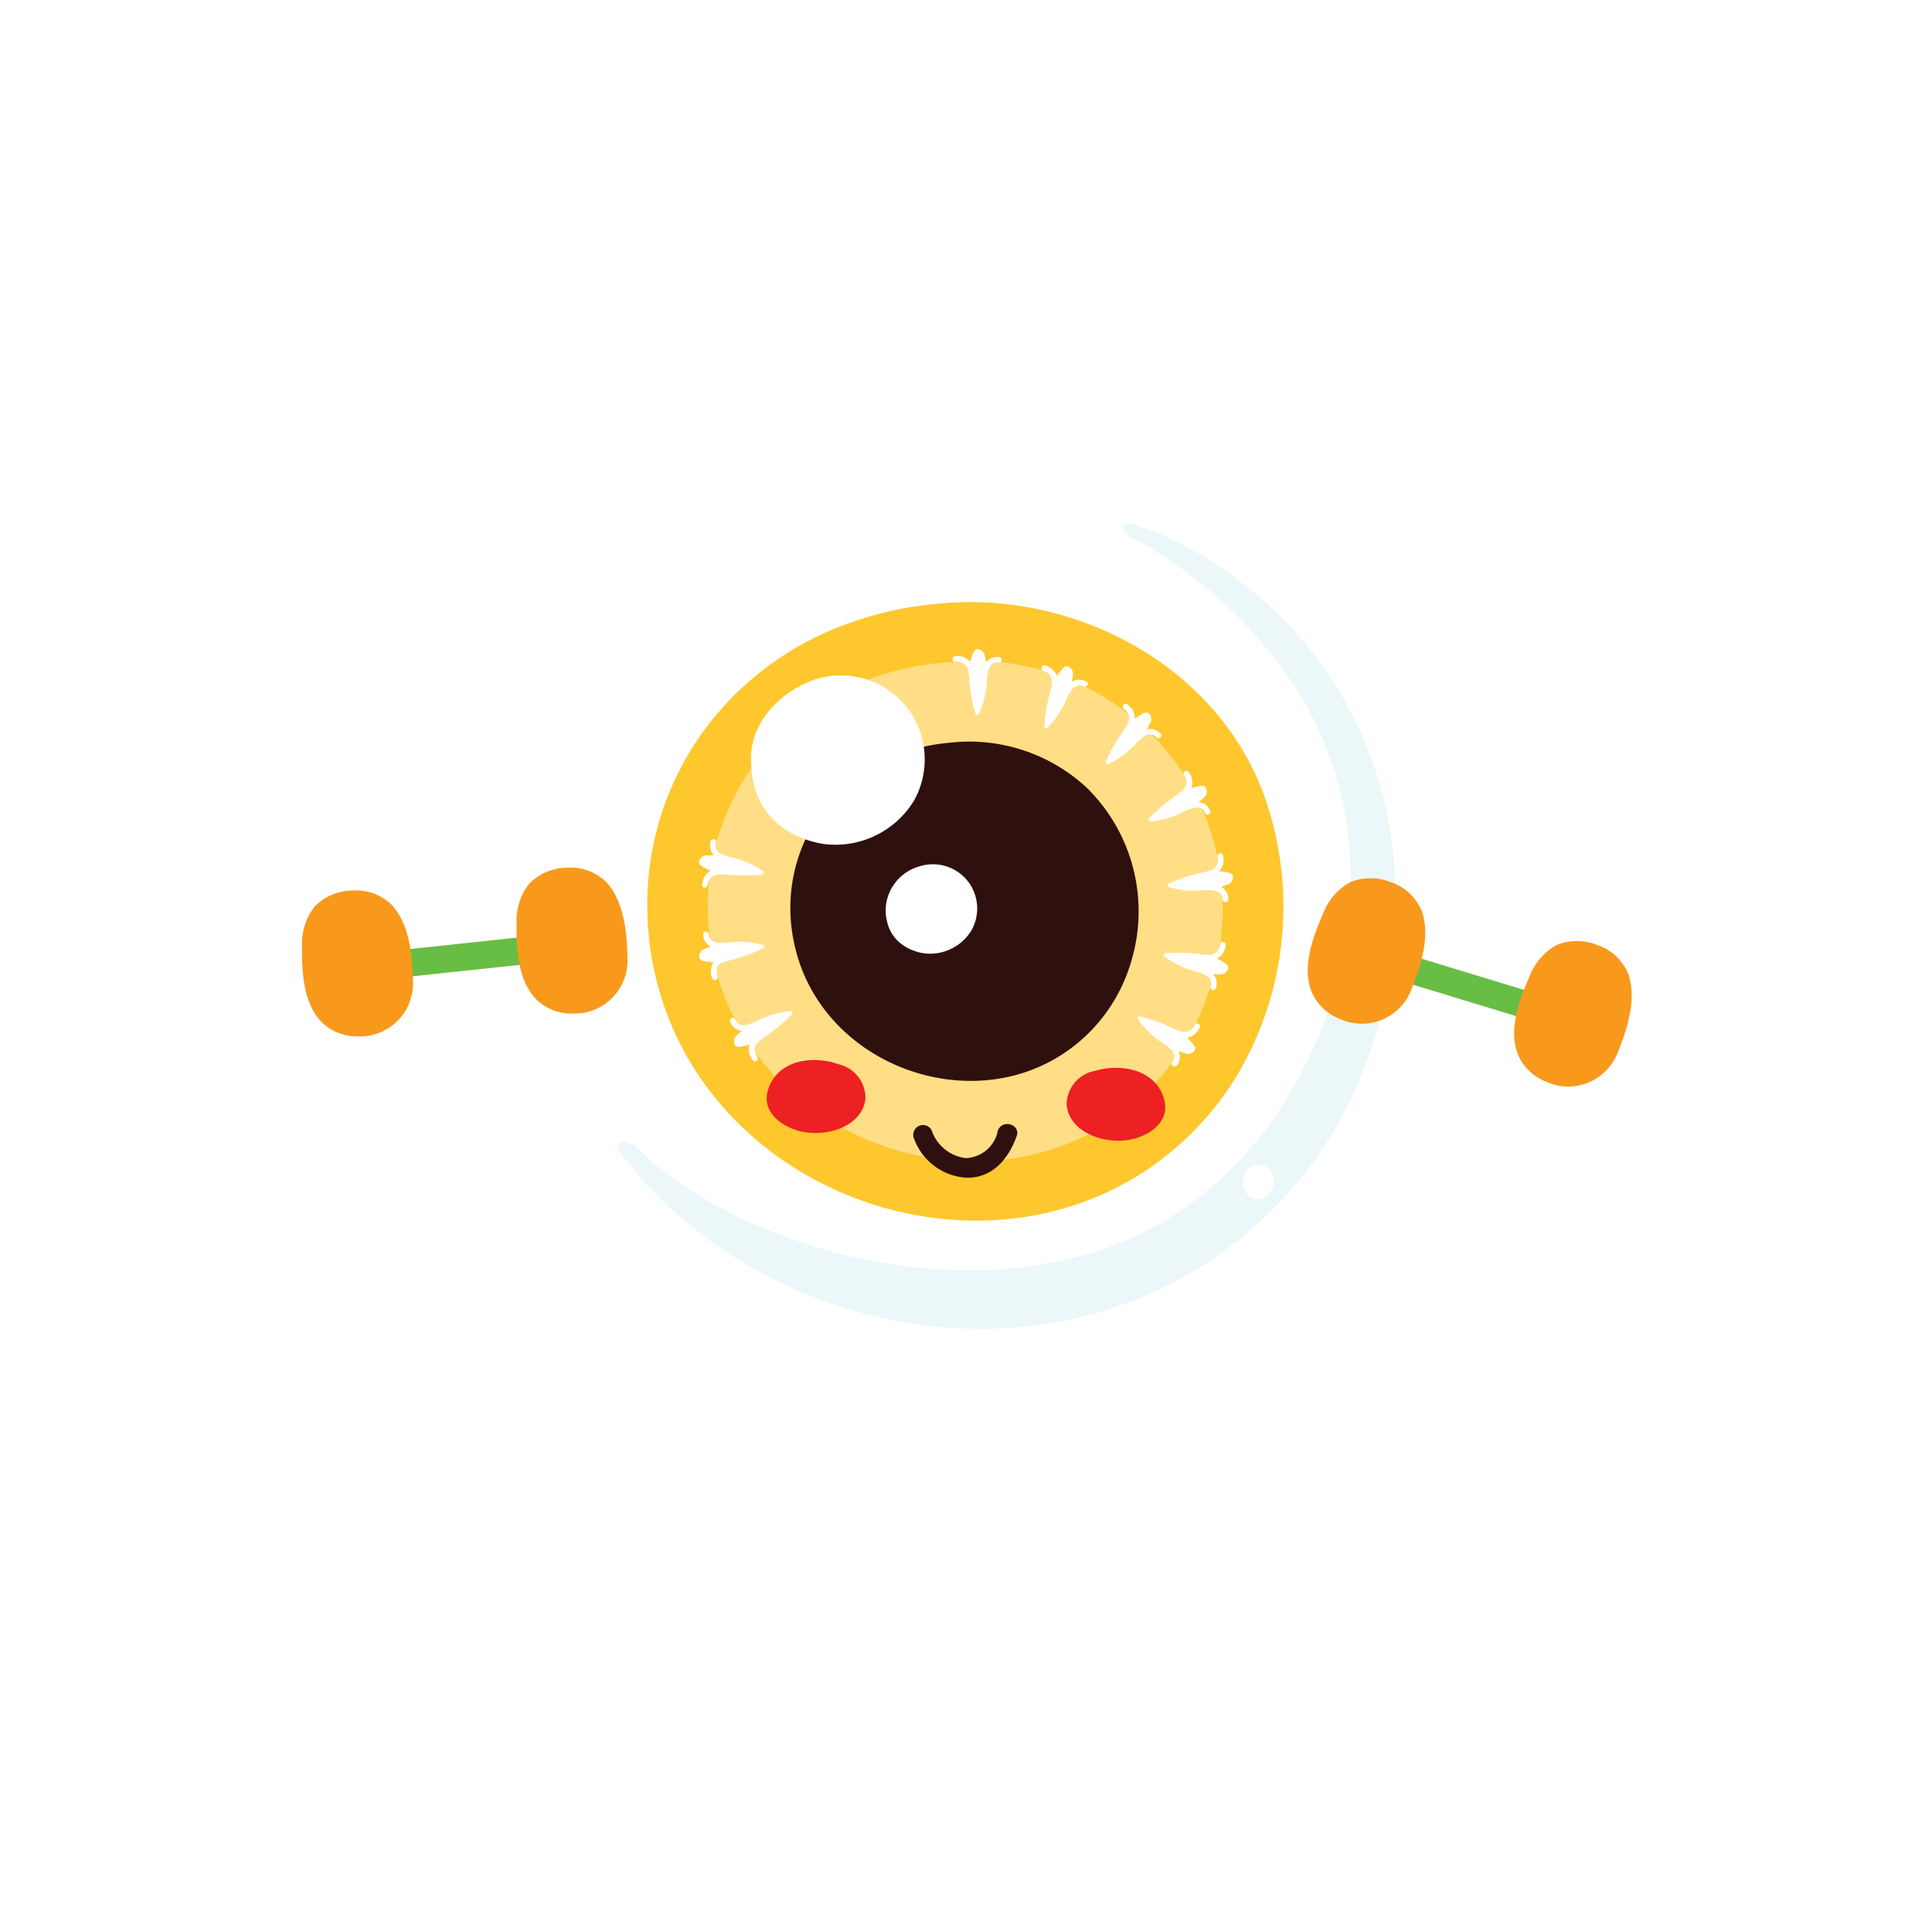 <svg xmlns="http://www.w3.org/2000/svg" xmlns:xlink="http://www.w3.org/1999/xlink" width="120.74" height="119.608" viewBox="0 0 120.74 119.608">
  <defs>
    <filter id="path96" x="0" y="0" width="120.74" height="119.608" filterUnits="userSpaceOnUse">
      <feOffset dy="2.968" input="SourceAlpha"/>
      <feGaussianBlur stdDeviation="9.893" result="blur"/>
      <feFlood flood-opacity="0.161"/>
      <feComposite operator="in" in2="blur"/>
      <feComposite in="SourceGraphic"/>
    </filter>
    <clipPath id="clip-path">
      <path id="path110" d="M358.05-216.791h32.13v31.337H358.05Z" transform="translate(-358.05 216.791)"/>
    </clipPath>
  </defs>
  <g id="Group_1031" data-name="Group 1031" transform="translate(-155.195 -147.632)">
    <g id="Group_1030" data-name="Group 1030">
      <path id="Union_8" data-name="Union 8" d="M1.1,11.962a.385.385,0,0,1,.322-.425,15.911,15.911,0,0,0,2.108-.6l-.03.007A10.621,10.621,0,0,0,6.15,9.527l-.023.036A9.4,9.4,0,0,0,9.22,5.536c.085-.2.165-.407.239-.613.04-.11.078-.22.114-.331.017-.051.033-.1.05-.157l.006-.017.024-.079a.687.687,0,0,1,.035-.092,4.566,4.566,0,0,1-.723-.6A1.839,1.839,0,0,1,8.4,2.569a.827.827,0,0,1,.139-.613.935.935,0,0,1,.776-.3A1.969,1.969,0,0,1,10.525.339a1.684,1.684,0,0,1,1.924.747,2.138,2.138,0,0,1-.135,2.285,2.456,2.456,0,0,1-1.69,1,.351.351,0,0,1-.013.131,13.77,13.77,0,0,1-.947,2.361C8.2,9.924,4.983,11.719,1.748,12.34a.952.952,0,0,1-.109.006.478.478,0,0,1-.539-.384Z" transform="translate(236.217 207.012)" fill="#fff"/>
      <path id="Union_7" data-name="Union 7" d="M10.735,12.805a13.239,13.239,0,0,1-3.907-1.642A9.325,9.325,0,0,1,3.11,6.931a13.779,13.779,0,0,1-.824-2.407.348.348,0,0,1-.007-.131A2.461,2.461,0,0,1,.642,3.308,2.138,2.138,0,0,1,.625,1.02,1.681,1.681,0,0,1,2.584.372,1.971,1.971,0,0,1,3.722,1.745a.926.926,0,0,1,.759.342.828.828,0,0,1,.108.619,1.838,1.838,0,0,1-.616,1.051,4.522,4.522,0,0,1-.753.559.7.7,0,0,1,.03.094c.007.031.015.062.023.094-.013-.041,0,.011.005.023a.157.157,0,0,1,0-.02l.042.159c.031.113.063.225.1.337q.1.315.208.625A9.406,9.406,0,0,0,6.5,9.808l-.021-.037a7.545,7.545,0,0,0,.886.656,13.713,13.713,0,0,0,1.687.894l-.029-.008a15.854,15.854,0,0,0,2.075.707.386.386,0,0,1,.3.441.463.463,0,0,1-.509.358.98.98,0,0,1-.154-.014ZM3.273,4.5Z" transform="translate(181.871 205.386)" fill="#fff"/>
      <g id="g46" transform="matrix(0.985, -0.174, 0.174, 0.985, 185.14, 209.875)">
        <path id="path48" d="M-.007-.094v0" transform="translate(0.011 0.137)" fill="#2e100f"/>
      </g>
      <path id="Union_11" data-name="Union 11" d="M2.527,17.262a9.437,9.437,0,0,1-1.082-.208,3.564,3.564,0,0,1-1.01-.436A.369.369,0,0,1,.261,16.4a.446.446,0,0,1-.023-.175,1.045,1.045,0,0,1-.019-.491c.234-1.1.473-2.2.709-3.294.417-1.938.825-3.88,1.18-5.842.178-.986.343-1.978.488-2.974q.108-.737.2-1.479a1.093,1.093,0,0,0,.015-.168c.064-.421.1-.843.14-1.263S3.176.006,3.471,0c.252,0,.519.374.482.753q-.088.9-.2,1.786t-.24,1.767c-.533,3.57-1.307,7.056-2.059,10.547a2.812,2.812,0,0,1,.508-.22,2.334,2.334,0,0,1,1.945.219c.549.355,1.062,1.156.7,1.8a1.407,1.407,0,0,1-.943.56,3.075,3.075,0,0,1-.69.076,3.748,3.748,0,0,1-.447-.026Zm.284-15.3V1.98s0-.01,0-.014Zm0-.012v.012Z" transform="translate(219.056 222.688)" fill="#fff"/>
      <path id="Union_12" data-name="Union 12" d="M1.013,17.154A1.4,1.4,0,0,1,.1,16.547c-.331-.664.222-1.438.789-1.764a2.334,2.334,0,0,1,1.954-.12,2.825,2.825,0,0,1,.5.247C2.766,11.385,2.17,7.863,1.821,4.271q-.086-.886-.151-1.777T1.562.708C1.544.332,1.829-.022,2.08,0c.294.026.465.329.484.734q.018.374.04.747l.022.354.011.158c-.006-.1.009.134.011.161.036.5.077.991.124,1.486q.14,1.505.335,3c.254,1.976.563,3.938.88,5.894.18,1.109.363,2.216.54,3.325a1.051,1.051,0,0,1-.045.491.44.44,0,0,1-.023.149.376.376,0,0,1-.194.229,3.6,3.6,0,0,1-1.031.384,9.661,9.661,0,0,1-1.091.151c-.087.006-.175.009-.263.009a3.172,3.172,0,0,1-.867-.118Z" transform="translate(206.7 222.364)" fill="#fff"/>
      <g id="g94" transform="matrix(0.985, -0.174, 0.174, 0.985, 184.697, 183.558)">
        <g transform="matrix(0.98, 0.17, -0.17, 0.98, -22.8, -40.5)" filter="url(#path96)">
          <path id="path96-2" data-name="path96" d="M-.9-44.882A24.708,24.708,0,0,1,5.33-57.341a25.7,25.7,0,0,1,15.806-7.873,28.962,28.962,0,0,1,5.956-.119A27.8,27.8,0,0,1,47-54.926c7.039,9.1,6.021,21.993-.464,30.857A25.32,25.32,0,0,1,43.8-20.874a24.875,24.875,0,0,1-3.293,2.734C23.644-6.43-.618-19.117-1.3-39.374a25.954,25.954,0,0,1,.4-5.5" transform="matrix(0.99, -0.17, 0.17, 0.99, 42.36, 100.18)" fill="#fff"/>
        </g>
      </g>
      <g id="g98" transform="matrix(0.985, -0.174, 0.174, 0.985, 188.085, 186.967)">
        <path id="path100" d="M-111.294-47.473A24.331,24.331,0,0,0-118.023-64.6a23.976,23.976,0,0,0-3.367-3.023,15.054,15.054,0,0,0-1.921-1.185c-.217-.111-1.248-.791-1.136-.081.074.468.8.854,1.124,1.132q.832.711,1.611,1.483a28.5,28.5,0,0,1,5.934,8.535c4.011,8.889,1.29,18.8-4.8,25.675a23.319,23.319,0,0,1-3.46,3.211,22.181,22.181,0,0,1-4.084,2.442,20.441,20.441,0,0,1-4.145,1.395,20.254,20.254,0,0,1-4.486.473,25.514,25.514,0,0,1-3.455-.144,33.061,33.061,0,0,1-13.071-4.545,28.416,28.416,0,0,1-6.837-5.595c-.115-.13-.229-.262-.34-.392-.458-.611-.953-1.654-1.648-1.324-.438.225.193.981.463,1.438a2.819,2.819,0,0,1,.183.415q.15.256.306.507c7.674,12.418,25.277,17.968,38.426,8.836a25.114,25.114,0,0,0,3.329-2.764,25.56,25.56,0,0,0,2.767-3.233,29.149,29.149,0,0,0,4.93-11.785,28.081,28.081,0,0,0,.408-4.344" transform="translate(162.256 69.211)" fill="#ebf7f8"/>
      </g>
      <g id="g102" transform="matrix(0.985, -0.174, 0.174, 0.985, 192.661, 189.012)">
        <path id="path104" d="M-.676-33.609a18.5,18.5,0,0,1,4.67-9.331A19.029,19.029,0,0,1,14.362-48.6a21.554,21.554,0,0,1,5.929-.323c8.514.544,16.7,6.726,18.187,15.472a20.648,20.648,0,0,1-4.6,16.665,18.722,18.722,0,0,1-3.546,3.206C17.707-4.812-.464-14.316-.974-29.488a19.418,19.418,0,0,1,.3-4.121" transform="translate(0.985 48.999)" fill="#ffc72e"/>
      </g>
      <g id="g106" transform="matrix(0.985, -0.174, 0.174, 0.985, 197.022, 192.003)">
        <g id="g120">
          <g id="g118" opacity="0.42" clip-path="url(#clip-path)">
            <g id="g116">
              <path id="path114" d="M-.546-27.163A14.956,14.956,0,0,1,3.228-34.7a15.376,15.376,0,0,1,8.379-4.575A17.428,17.428,0,0,1,16.4-39.54a15.684,15.684,0,0,1,13.766,9.5,15.653,15.653,0,0,1-.666,13.3,15.479,15.479,0,0,1-4.984,5.769C14.31-3.889-.375-11.57-.788-23.832a15.716,15.716,0,0,1,.241-3.331" transform="translate(0.796 39.601)" fill="#fff"/>
            </g>
          </g>
        </g>
      </g>
      <g id="g122" transform="matrix(0.985, -0.174, 0.174, 0.985, 202.952, 196.055)">
        <path id="path124" d="M-.37-18.422a10.141,10.141,0,0,1,2.56-5.114A10.2,10.2,0,0,1,6.3-26.211a11.636,11.636,0,0,1,4.821-.606,10.793,10.793,0,0,1,8.033,4.248A10.825,10.825,0,0,1,20-11.353a10.4,10.4,0,0,1-3.369,3.909c-6.92,4.806-16.88-.4-17.159-8.719A10.634,10.634,0,0,1-.37-18.422" transform="translate(0.54 26.857)" fill="#2e100f"/>
      </g>
      <g id="g126" transform="matrix(0.985, -0.174, 0.174, 0.985, 201.288, 190.912)">
        <path id="path128" d="M-.119-10.037c.206-2.439,2.458-4.169,4.816-4.547a5.263,5.263,0,0,1,5.493,2.921,5.3,5.3,0,0,1-.655,5.572A5.749,5.749,0,0,1,3.482-4.372a6.289,6.289,0,0,1-1.428-.7A5.35,5.35,0,0,1,.906-6.086a4.577,4.577,0,0,1-.771-1.3,4.531,4.531,0,0,1-.3-1.554,5.154,5.154,0,0,1,.043-1.1" transform="translate(0.173 14.633)" fill="#fff"/>
      </g>
      <g id="g130" transform="matrix(0.985, -0.174, 0.174, 0.985, 210.094, 202.217)">
        <path id="path132" d="M-.063-5.291a2.883,2.883,0,0,1,2.539-2.4,2.775,2.775,0,0,1,2.9,1.539,2.791,2.791,0,0,1-.345,2.937,3.029,3.029,0,0,1-3.2.915,3.31,3.31,0,0,1-.753-.367A2.807,2.807,0,0,1,.477-3.2a2.4,2.4,0,0,1-.406-.686,2.384,2.384,0,0,1-.157-.819,2.719,2.719,0,0,1,.023-.577" transform="translate(0.091 7.713)" fill="#fff"/>
      </g>
      <g id="g134" transform="matrix(0.985, -0.174, 0.174, 0.985, 202.755, 214.409)">
        <path id="path136" d="M-.366-3.19C-.961-1.91.14-.812,1.24-.335c1.407.611,3.786.428,4.318-1.3a2.166,2.166,0,0,0-1.28-2.43C2.944-4.825.943-5-.089-3.641a2.473,2.473,0,0,0-.276.451" transform="translate(0.533 4.65)" fill="#ed2024"/>
      </g>
      <g id="g138" transform="matrix(0.985, -0.174, 0.174, 0.985, 221.534, 214.898)">
        <path id="path140" d="M-13.256-5.785c.05,1.41-1.392,1.993-2.591,2-1.534.015-3.653-1.081-3.467-2.885A2.166,2.166,0,0,1-17.19-8.4c1.523-.175,3.433.446,3.855,2.1a2.5,2.5,0,0,1,.078.523" transform="translate(19.326 8.434)" fill="#ed2024"/>
      </g>
      <g id="g142" transform="matrix(0.985, -0.174, 0.174, 0.985, 215.408, 188.357)">
        <path id="path144" d="M-2.743-.793a.523.523,0,0,0-.272-.322.255.255,0,0,0-.2-.037.255.255,0,0,0-.164.125A3.015,3.015,0,0,0-3.7-.418a3.9,3.9,0,0,0-.19.661,9.324,9.324,0,0,0-.046,2.536.115.115,0,0,0,.077.11.115.115,0,0,0,.129-.038h0l.009-.013A5.642,5.642,0,0,0-2.743-.793" transform="translate(3.999 1.156)" fill="#fff"/>
      </g>
      <g id="g146" transform="matrix(0.985, -0.174, 0.174, 0.985, 214.697, 188.674)">
        <path id="path148" d="M-2.489-3.968a2.589,2.589,0,0,0-.065-1.269,1.067,1.067,0,0,0-.869-.547c-.222-.028-.294.314-.07.343a.706.706,0,0,1,.693.588,4.6,4.6,0,0,1-.039.909c-.015.224.335.2.349-.024" transform="translate(3.629 5.785)" fill="#fff"/>
      </g>
      <g id="g150" transform="matrix(0.985, -0.174, 0.174, 0.985, 216.053, 188.937)">
        <path id="path152" d="M-.707-4.4c.131-.363.248-.737.4-1.09a1.407,1.407,0,0,1,.24-.425A.472.472,0,0,1,.5-6.024c.217.06.286-.283.07-.343C-.5-6.663-.749-5.3-1.019-4.553c-.076.209.235.369.312.158" transform="translate(1.031 6.408)" fill="#fff"/>
      </g>
      <g id="g154" transform="matrix(0.985, -0.174, 0.174, 0.985, 198.821, 201.178)">
        <path id="path156" d="M-.951,0a.523.523,0,0,0-.365.212A.255.255,0,0,0-1.387.4a.255.255,0,0,0,.094.182,3,3,0,0,0,.544.421,3.869,3.869,0,0,0,.618.3,9.323,9.323,0,0,0,2.49.485.115.115,0,0,0,.107-.19h0L2.451,1.59A5.647,5.647,0,0,0-.951,0" transform="translate(1.387)" fill="#fff"/>
      </g>
      <g id="g158" transform="matrix(0.985, -0.174, 0.174, 0.985, 198.922, 202.126)">
        <path id="path160" d="M-4.333-.425A2.522,2.522,0,0,0-5.639-.574a1.1,1.1,0,0,0-.669.78c-.068.214.275.282.343.07C-5.713-.512-5-.228-4.4-.083c.219.054.288-.289.07-.343" transform="translate(6.316 0.62)" fill="#fff"/>
      </g>
      <g id="g162" transform="matrix(0.985, -0.174, 0.174, 0.985, 199.495, 200.128)">
        <path id="path164" d="M-3.913-3.708c-.3-.172-.605-.337-.9-.52a2.375,2.375,0,0,1-.37-.254.518.518,0,0,1-.106-.671c.1-.2-.216-.362-.312-.158C-6.085-4.287-4.778-3.8-4.071-3.4c.2.113.352-.2.158-.312" transform="translate(5.704 5.405)" fill="#fff"/>
      </g>
      <g id="g166" transform="matrix(0.985, -0.174, 0.174, 0.985, 198.791, 206.854)">
        <path id="path168" d="M-.628-.433A.523.523,0,0,0-.9-.109.255.255,0,0,0-.9.1.255.255,0,0,0-.75.236a3.009,3.009,0,0,0,.655.21A3.877,3.877,0,0,0,.591.517,9.319,9.319,0,0,0,3.1.121.115.115,0,0,0,3.135-.1h0l-.022,0A5.643,5.643,0,0,0-.628-.433" transform="translate(0.915 0.632)" fill="#fff"/>
      </g>
      <g id="g170" transform="matrix(0.985, -0.174, 0.174, 0.985, 199.473, 207.511)">
        <path id="path172" d="M-3.339,0A2.683,2.683,0,0,0-4.532.24a1.077,1.077,0,0,0-.33,1.028.175.175,0,0,0,.186.157.175.175,0,0,0,.163-.181C-4.529.909-4.536.559-4.147.45a5.393,5.393,0,0,1,.832-.1c.223-.025.2-.374-.024-.349" transform="translate(4.868 0.004)" fill="#fff"/>
      </g>
      <g id="g174" transform="matrix(0.985, -0.174, 0.174, 0.985, 199.113, 205.883)">
        <path id="path176" d="M-4.7-2.363c-.36-.063-.726-.114-1.083-.195-.4-.09-.764-.21-.719-.681.022-.222-.321-.294-.343-.07a.844.844,0,0,0,.481.942,5.764,5.764,0,0,0,1.594.346.175.175,0,0,0,.07-.343" transform="translate(6.851 3.446)" fill="#fff"/>
      </g>
      <g id="g178" transform="matrix(0.985, -0.174, 0.174, 0.985, 200.851, 211.486)">
        <path id="path180" d="M-.315-2.117a.523.523,0,0,0-.143.4.256.256,0,0,0,.071.191A.256.256,0,0,0-.2-1.447a3.013,3.013,0,0,0,.688-.027,3.868,3.868,0,0,0,.667-.167A9.328,9.328,0,0,0,3.374-2.869a.115.115,0,0,0,.058-.122.115.115,0,0,0-.1-.093h-.02a5.641,5.641,0,0,0-3.628.969" transform="translate(0.459 3.086)" fill="#fff"/>
      </g>
      <g id="g182" transform="matrix(0.985, -0.174, 0.174, 0.985, 201.797, 212.215)">
        <path id="path184" d="M-2.618-.044A2.552,2.552,0,0,0-3.682.648a1.014,1.014,0,0,0,0,1,.175.175,0,0,0,.22.1.175.175,0,0,0,.111-.216c-.124-.346-.171-.65.164-.893A5.29,5.29,0,0,1-2.424.248c.2-.1.007-.39-.193-.291" transform="translate(3.816 0.064)" fill="#fff"/>
      </g>
      <g id="g186" transform="matrix(0.985, -0.174, 0.174, 0.985, 200.786, 211.286)">
        <path id="path188" d="M-5.221-.78c-.38.068-.763.153-1.146.2a1.632,1.632,0,0,1-.486,0c-.275-.05-.348-.187-.42-.44-.061-.217-.392-.1-.331.113a.853.853,0,0,0,.847.7A6.2,6.2,0,0,0-5.2-.431C-4.981-.47-5-.82-5.224-.78" transform="translate(7.612 1.137)" fill="#fff"/>
      </g>
      <g id="g190" transform="matrix(0.985, -0.174, 0.174, 0.985, 226.264, 211.18)">
        <path id="path192" d="M-5.834-6.185a.52.52,0,0,0,.415-.075.255.255,0,0,0,.133-.157.255.255,0,0,0-.026-.2,3.044,3.044,0,0,0-.367-.58,3.86,3.86,0,0,0-.479-.5A9.3,9.3,0,0,0-8.331-9a.115.115,0,0,0-.133.012.115.115,0,0,0-.032.13h0l.008.015A5.644,5.644,0,0,0-5.834-6.185" transform="translate(8.506 9.016)" fill="#fff"/>
      </g>
      <g id="g194" transform="matrix(0.985, -0.174, 0.174, 0.985, 227.998, 211.803)">
        <path id="path196" d="M-.181-.744A2.551,2.551,0,0,0,.952-.167a1.069,1.069,0,0,0,.907-.476C2-.821,1.736-1.054,1.6-.876,1.078-.2.5-.7-.023-1.056c-.187-.125-.343.189-.158.312" transform="translate(0.264 1.085)" fill="#fff"/>
      </g>
      <g id="g198" transform="matrix(0.985, -0.174, 0.174, 0.985, 227.248, 212.086)">
        <path id="path200" d="M-.086-.567c.235.28.483.554.7.845A1.537,1.537,0,0,1,.89.7a.532.532,0,0,1-.172.6c-.16.159.1.391.261.233C1.77.747.719-.15.2-.76c-.144-.17-.437.021-.291.193" transform="translate(0.125 0.826)" fill="#fff"/>
      </g>
      <g id="g202" transform="matrix(0.985, -0.174, 0.174, 0.985, 227.901, 207.236)">
        <path id="path204" d="M-7.413-4.144a.523.523,0,0,0,.371-.2.255.255,0,0,0,.077-.19.255.255,0,0,0-.088-.186,3,3,0,0,0-.531-.438,3.878,3.878,0,0,0-.608-.32,9.321,9.321,0,0,0-2.473-.562.115.115,0,0,0-.124.053.115.115,0,0,0,.011.134h0l.012.012a5.644,5.644,0,0,0,3.353,1.7" transform="translate(10.807 6.042)" fill="#fff"/>
      </g>
      <g id="g206" transform="matrix(0.985, -0.174, 0.174, 0.985, 229.68, 206.839)">
        <path id="path208" d="M-.288-1.723a2.768,2.768,0,0,0,1.22.2,1.039,1.039,0,0,0,.754-.736c.074-.21-.237-.37-.312-.158a.714.714,0,0,1-.655.569A3.56,3.56,0,0,1-.218-2.07c-.217-.06-.286.283-.07.343" transform="translate(0.419 2.513)" fill="#fff"/>
      </g>
      <g id="g210" transform="matrix(0.985, -0.174, 0.174, 0.985, 229.143, 207.74)">
        <path id="path212" d="M-.188-.739c.294.181.6.355.881.547a1.943,1.943,0,0,1,.4.318.5.5,0,0,1,.04.624.175.175,0,0,0,.312.158C1.961-.1.659-.626-.03-1.051c-.192-.119-.348.195-.158.312" transform="translate(0.275 1.077)" fill="#fff"/>
      </g>
      <g id="g214" transform="matrix(0.985, -0.174, 0.174, 0.985, 228.103, 202.559)">
        <path id="path216" d="M-8.31-2.173a.522.522,0,0,0,.281-.315.256.256,0,0,0,.007-.205.256.256,0,0,0-.146-.145,3.007,3.007,0,0,0-.648-.23A3.857,3.857,0,0,0-9.5-3.162a9.335,9.335,0,0,0-2.517.315.115.115,0,0,0-.1.092.115.115,0,0,0,.056.122h0l.015.007a5.645,5.645,0,0,0,3.728.45" transform="translate(12.115 3.169)" fill="#fff"/>
      </g>
      <g id="g218" transform="matrix(0.985, -0.174, 0.174, 0.985, 229.752, 201.258)">
        <path id="path220" d="M-.4-2.981A2.813,2.813,0,0,0,.842-3.209a1.067,1.067,0,0,0,.452-.98c0-.225-.352-.2-.349.024a.7.7,0,0,1-.487.748,4.184,4.184,0,0,1-.877.087.175.175,0,0,0-.156.184A.175.175,0,0,0-.4-2.981" transform="translate(0.576 4.346)" fill="#fff"/>
      </g>
      <g id="g222" transform="matrix(0.985, -0.174, 0.174, 0.985, 229.512, 202.911)">
        <path id="path224" d="M-.294-.757C.064-.683.428-.62.782-.528c.4.1.751.237.69.708-.028.222.314.293.343.07A.844.844,0,0,0,1.358-.7,5.831,5.831,0,0,0-.224-1.1.175.175,0,0,0-.43-.964a.175.175,0,0,0,.136.206" transform="translate(0.429 1.104)" fill="#fff"/>
      </g>
      <g id="g226" transform="matrix(0.985, -0.174, 0.174, 0.985, 226.719, 197.374)">
        <path id="path228" d="M-8.182-1.481a.523.523,0,0,0,.143-.4.256.256,0,0,0-.072-.192A.256.256,0,0,0-8.3-2.151a3.013,3.013,0,0,0-.688.027,3.868,3.868,0,0,0-.667.167A9.33,9.33,0,0,0-11.871-.728a.115.115,0,0,0-.056.122.115.115,0,0,0,.1.092h.02a5.641,5.641,0,0,0,3.628-.969" transform="translate(11.929 2.159)" fill="#fff"/>
      </g>
      <g id="g230" transform="matrix(0.985, -0.174, 0.174, 0.985, 228.116, 196.028)">
        <path id="path232" d="M-.607-3.993A2.552,2.552,0,0,0,.458-4.685,1.071,1.071,0,0,0,.5-5.711c-.085-.207-.417-.1-.331.113.322.786-.4,1.034-.968,1.314-.2.1-.006.39.193.291" transform="translate(0.885 5.822)" fill="#fff"/>
      </g>
      <g id="g234" transform="matrix(0.985, -0.174, 0.174, 0.985, 228.213, 198.056)">
        <path id="path236" d="M-.389-1.24c.38-.068.762-.153,1.146-.2a1.407,1.407,0,0,1,.487,0c.261.062.321.2.382.436.056.218.387.1.331-.113C1.678-2.191.368-1.729-.413-1.589c-.219.039-.2.389.024.349" transform="translate(0.567 1.808)" fill="#fff"/>
      </g>
      <g id="g238" transform="matrix(0.985, -0.174, 0.174, 0.985, 223.836, 192.687)">
        <path id="path240" d="M-7.064-1.327a.522.522,0,0,0,0-.422A.256.256,0,0,0-7.2-1.906a.256.256,0,0,0-.2-.011,3.008,3.008,0,0,0-.637.261,3.854,3.854,0,0,0-.57.385A9.319,9.319,0,0,0-10.273.643a.115.115,0,0,0-.011.134.115.115,0,0,0,.123.053h.015A5.643,5.643,0,0,0-7.064-1.327" transform="translate(10.299 1.935)" fill="#fff"/>
      </g>
      <g id="g242" transform="matrix(0.985, -0.174, 0.174, 0.985, 224.877, 191.731)">
        <path id="path244" d="M-.675-4.541a2.678,2.678,0,0,0,.766-1A1.079,1.079,0,0,0-.232-6.567c-.152-.167-.383.1-.233.261.556.611-.046,1.088-.47,1.532-.156.163.106.4.261.233" transform="translate(0.984 6.62)" fill="#fff"/>
      </g>
      <g id="g246" transform="matrix(0.985, -0.174, 0.174, 0.985, 225.185, 193.519)">
        <path id="path248" d="M-.6-2.335c.3-.173.594-.355.9-.518a2.358,2.358,0,0,1,.406-.193.518.518,0,0,1,.633.245c.128.185.42-.008.292-.193-.643-.931-1.719-.041-2.423.368-.2.113,0,.4.193.291" transform="translate(0.873 3.404)" fill="#fff"/>
      </g>
      <g id="g250" transform="matrix(0.985, -0.174, 0.174, 0.985, 219.857, 189.626)">
        <path id="path252" d="M-5.126-1.1a.522.522,0,0,0-.145-.4.255.255,0,0,0-.178-.1.255.255,0,0,0-.2.061,2.979,2.979,0,0,0-.509.463,3.859,3.859,0,0,0-.4.557,9.326,9.326,0,0,0-.91,2.367.115.115,0,0,0,.035.13.115.115,0,0,0,.134.008h0l.013-.01A5.643,5.643,0,0,0-5.126-1.1" transform="translate(7.474 1.599)" fill="#fff"/>
      </g>
      <g id="g254" transform="matrix(0.985, -0.174, 0.174, 0.985, 220.245, 189.247)">
        <path id="path256" d="M-1.106-4.552A2.612,2.612,0,0,0-.724-5.813a1.087,1.087,0,0,0-.639-.8.175.175,0,0,0-.229.08.175.175,0,0,0,.071.232c.723.38.352,1.024.1,1.593-.09.206.222.365.312.158" transform="translate(1.613 6.636)" fill="#fff"/>
      </g>
      <g id="g258" transform="matrix(0.985, -0.174, 0.174, 0.985, 220.892, 190.407)">
        <path id="path260" d="M-.662-3.49c.214-.256.424-.516.644-.767C.258-4.57.578-4.912,1-4.614c.182.129.416-.131.233-.261a.86.86,0,0,0-1.147.011A8.391,8.391,0,0,0-.923-3.724c-.144.173.116.406.261.233" transform="translate(0.965 5.089)" fill="#fff"/>
      </g>
      <g id="g262" transform="matrix(0.985, -0.174, 0.174, 0.985, 232.67, 220.641)">
        <path id="path264" d="M-4.263-2.611c-.128.729-1.1,1.316-1.678.629A1.092,1.092,0,0,1-6.2-2.874a1.092,1.092,0,0,1,.522-.767.918.918,0,0,1,.7-.155.918.918,0,0,1,.6.4,1.106,1.106,0,0,1,.113.787" transform="translate(6.215 3.806)" fill="#fff"/>
      </g>
      <g id="g266" transform="matrix(0.985, -0.174, 0.174, 0.985, 212.178, 218.067)">
        <path id="path268" d="M-.045-1.76a3.725,3.725,0,0,0,2.8,2.916c1.6.3,2.771-.7,3.527-2.009.4-.683-.7-1.232-1.092-.554A2.115,2.115,0,0,1,2.9-.064,2.585,2.585,0,0,1,1.114-2.156a.616.616,0,0,0-.777-.382.627.627,0,0,0-.382.777" transform="translate(0.066 2.567)" fill="#2e100f"/>
      </g>
      <g id="g294" transform="matrix(0.985, -0.174, 0.174, 0.985, 177.355, 207.346)">
        <path id="path296" d="M-26.034-1.727l-11.51-.79a.315.315,0,0,0-.335.292l-.074,1.08a.315.315,0,0,0,.292.335l11.51.79a.316.316,0,0,0,.335-.293l.074-1.08a.315.315,0,0,0-.292-.335" transform="translate(37.954 2.517)" fill="#68bd45"/>
      </g>
      <g id="g294-2" data-name="g294" transform="translate(240.679 206.561) rotate(13.008)">
        <path id="path296-2" data-name="path296" d="M-26.034-1.727l-11.51-.79a.315.315,0,0,0-.335.292l-.074,1.08a.315.315,0,0,0,.292.335l11.51.79a.316.316,0,0,0,.335-.293l.074-1.08a.315.315,0,0,0-.292-.335" transform="translate(37.954 2.517)" fill="#68bd45"/>
      </g>
      <g id="g298" transform="matrix(0.985, -0.174, 0.174, 0.985, 186.702, 202.52)">
        <path id="path300" d="M-8.66-.08A3.341,3.341,0,0,0-11.151.5a3.744,3.744,0,0,0-1.2,2.292c-.3,1.553-.563,3.611.441,4.975A3.143,3.143,0,0,0-9.9,8.955a3.318,3.318,0,0,0,2.63-.54A3.318,3.318,0,0,0-5.9,6.106c.243-1.524.389-3.453-.451-4.825A3.178,3.178,0,0,0-8.66-.08" transform="translate(12.626 0.117)" fill="#f8991c"/>
      </g>
      <g id="g298-2" data-name="g298" transform="translate(251.169 205.771) rotate(13.008)">
        <path id="path300-2" data-name="path300" d="M-8.66-.08A3.341,3.341,0,0,0-11.151.5a3.744,3.744,0,0,0-1.2,2.292c-.3,1.553-.563,3.611.441,4.975A3.143,3.143,0,0,0-9.9,8.955a3.318,3.318,0,0,0,2.63-.54A3.318,3.318,0,0,0-5.9,6.106c.243-1.524.389-3.453-.451-4.825A3.178,3.178,0,0,0-8.66-.08" transform="translate(12.626 0.117)" fill="#f8991c"/>
      </g>
      <g id="g302" transform="matrix(0.985, -0.174, 0.174, 0.985, 173.295, 203.947)">
        <path id="path304" d="M-8.66-.08A3.341,3.341,0,0,0-11.151.5a3.745,3.745,0,0,0-1.2,2.292c-.3,1.552-.563,3.611.441,4.975A3.144,3.144,0,0,0-9.9,8.955a3.319,3.319,0,0,0,2.63-.54A3.319,3.319,0,0,0-5.9,6.106c.242-1.524.389-3.453-.451-4.824A3.179,3.179,0,0,0-8.66-.08" transform="translate(12.625 0.117)" fill="#f8991c"/>
      </g>
      <g id="g302-2" data-name="g302" transform="translate(238.27 201.846) rotate(13.008)">
        <path id="path304-2" data-name="path304" d="M-8.66-.08A3.341,3.341,0,0,0-11.151.5a3.745,3.745,0,0,0-1.2,2.292c-.3,1.552-.563,3.611.441,4.975A3.144,3.144,0,0,0-9.9,8.955a3.319,3.319,0,0,0,2.63-.54A3.319,3.319,0,0,0-5.9,6.106c.242-1.524.389-3.453-.451-4.824A3.179,3.179,0,0,0-8.66-.08" transform="translate(12.625 0.117)" fill="#f8991c"/>
      </g>
    </g>
  </g>
</svg>
